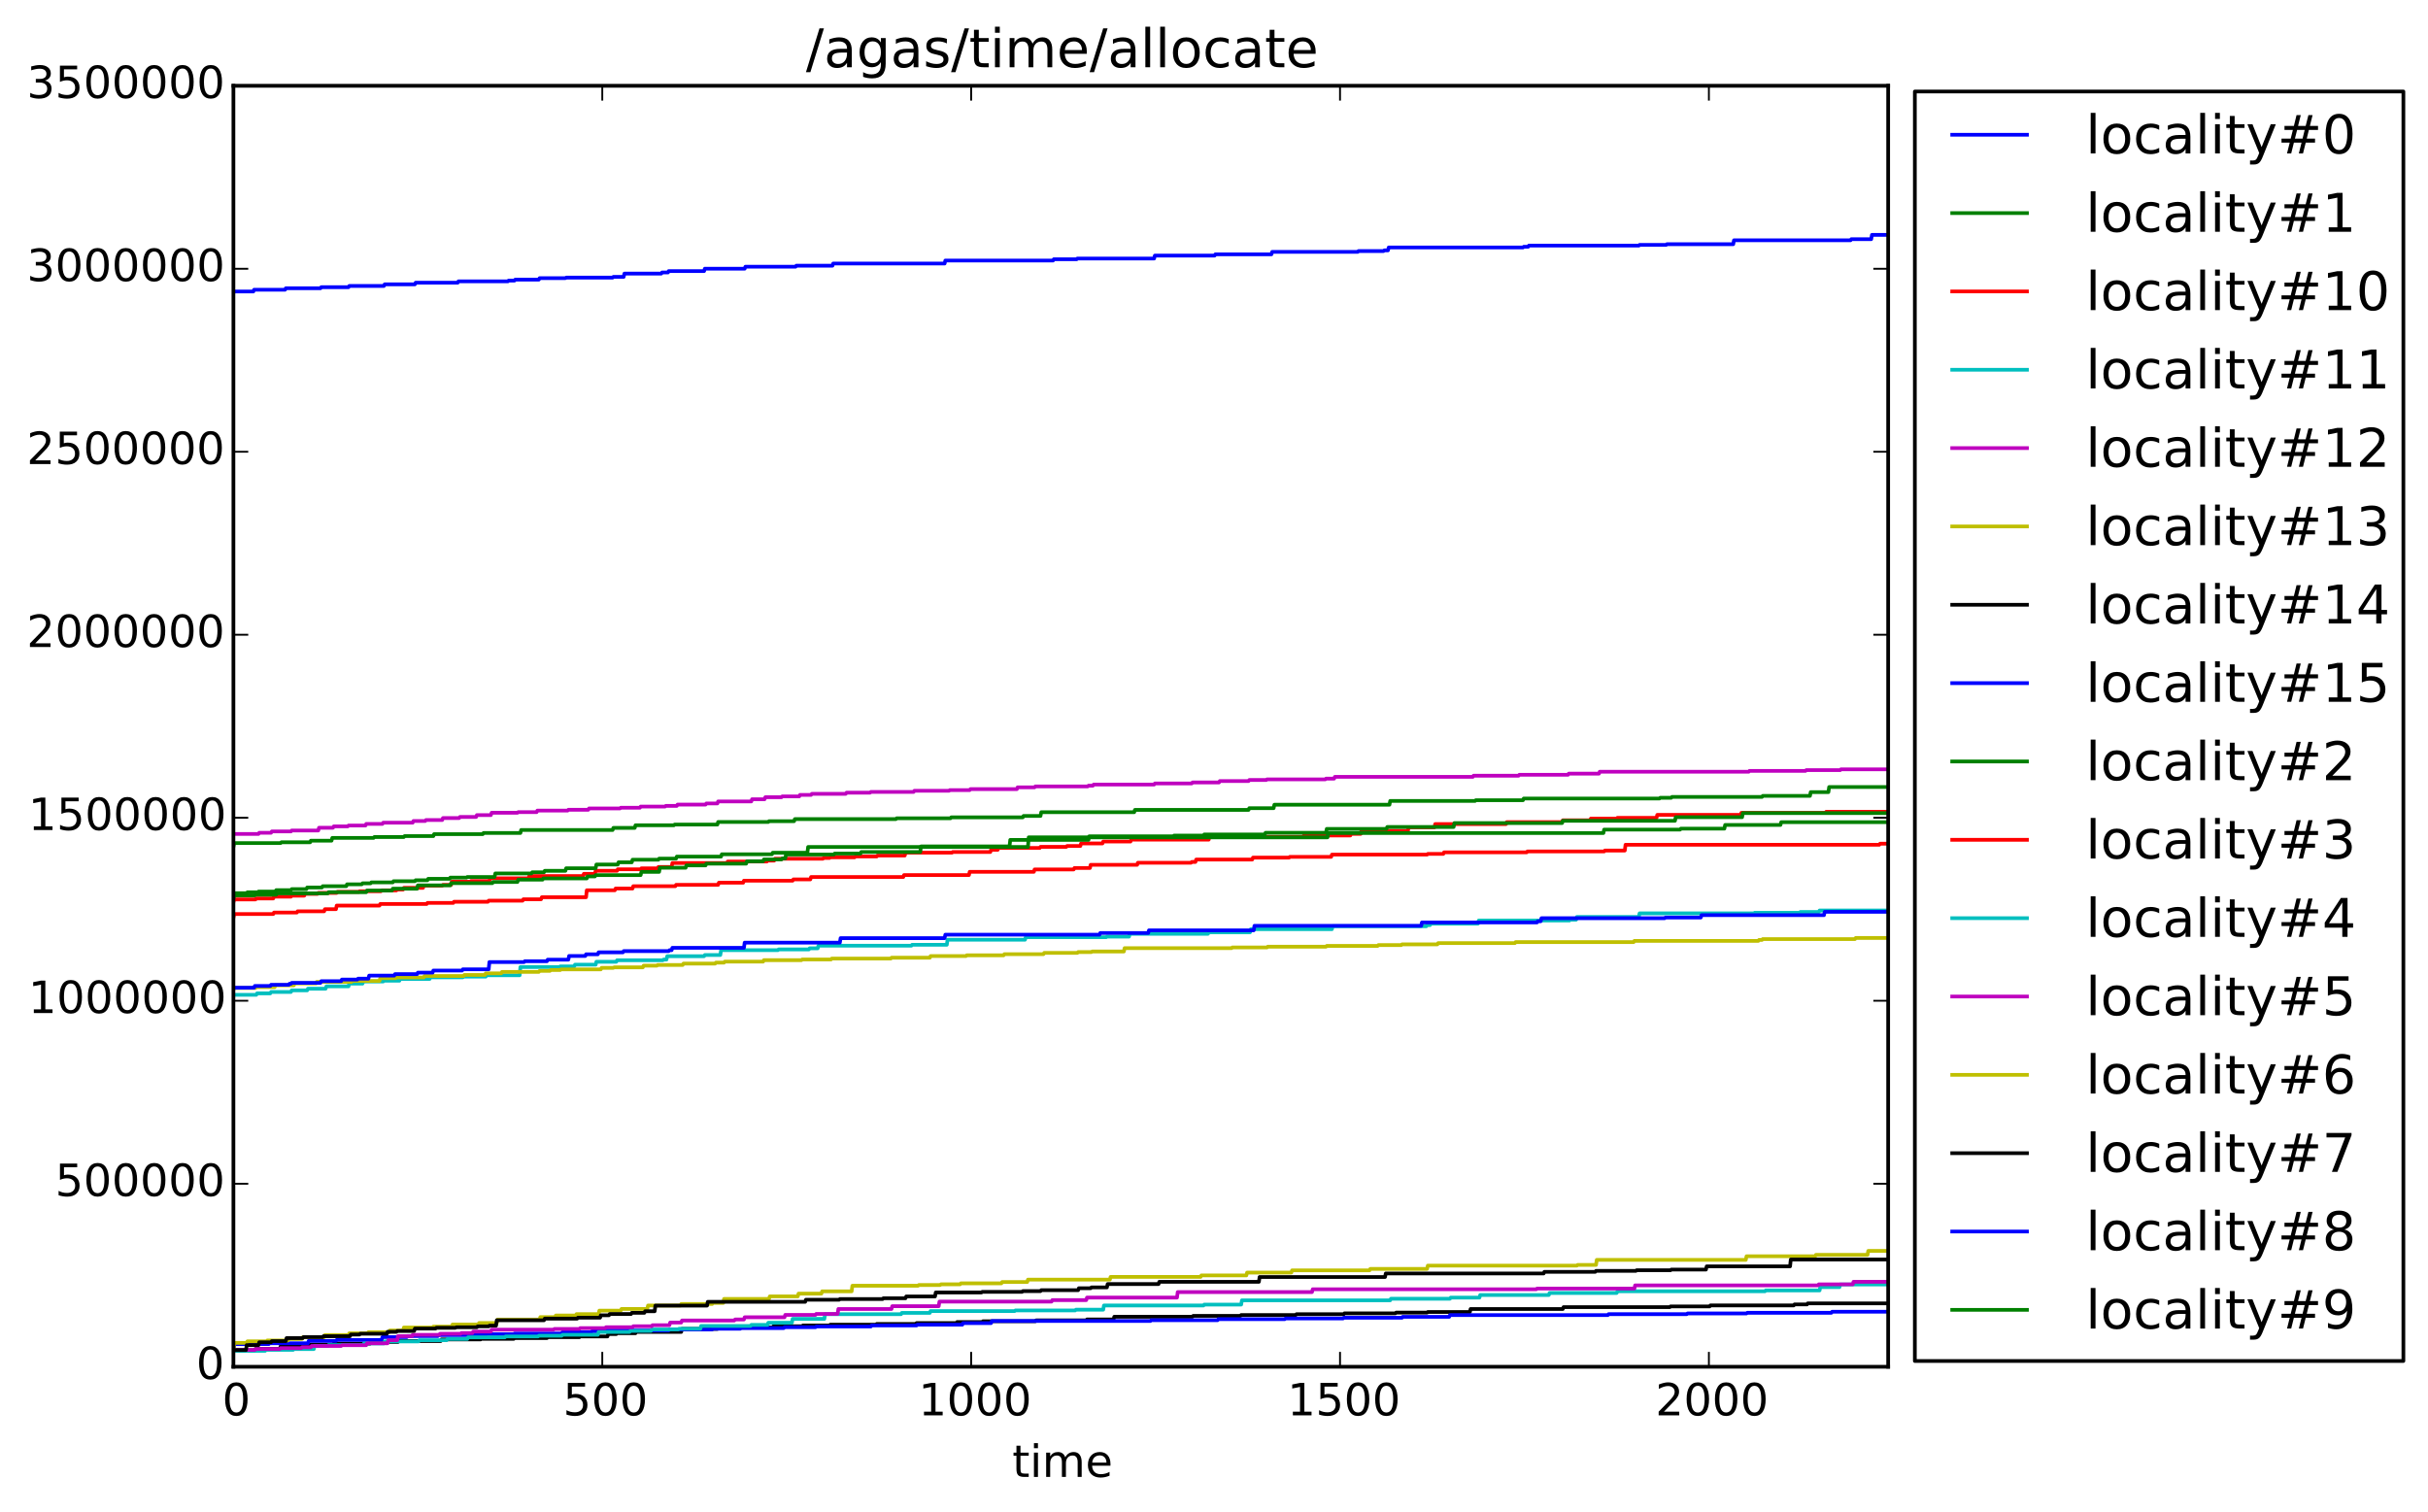 <?xml version="1.0" encoding="utf-8" standalone="no"?>
<!DOCTYPE svg PUBLIC "-//W3C//DTD SVG 1.1//EN"
  "http://www.w3.org/Graphics/SVG/1.1/DTD/svg11.dtd">
<!-- Created with matplotlib (http://matplotlib.org/) -->
<svg height="408pt" version="1.1" viewBox="0 0 655 408" width="655pt" xmlns="http://www.w3.org/2000/svg" xmlns:xlink="http://www.w3.org/1999/xlink">
 <defs>
  <style type="text/css">
*{stroke-linecap:butt;stroke-linejoin:round;}
  </style>
 </defs>
 <g id="figure_1">
  <g id="patch_1">
   <path d="
M0 408.169
L655.558 408.169
L655.558 0
L0 0
z
" style="fill:#ffffff;"/>
  </g>
  <g id="axes_1">
   <g id="patch_2">
    <path d="
M62.969 368.742
L509.369 368.742
L509.369 23.142
L62.969 23.142
z
" style="fill:#ffffff;"/>
   </g>
   <g id="line2d_1">
    <path clip-path="url(#p0e537c530d)" d="
M62.969 78.98
L63.168 78.648
L68.342 78.648
L68.541 78.17
L76.9 78.17
L77.099 77.775
L86.453 77.775
L86.652 77.483
L94.016 77.483
L94.215 77.151
L103.569 77.151
L103.768 76.713
L111.927 76.713
L112.126 76.272
L123.471 76.272
L123.67 75.902
L137.004 75.902
L137.203 75.702
L138.795 75.702
L138.994 75.44
L145.363 75.44
L145.562 75.045
L152.527 75.045
L152.726 74.898
L165.265 74.898
L165.464 74.7
L168.25 74.7
L168.449 73.813
L178.4 73.813
L178.599 73.513
L180.191 73.513
L180.39 73.14
L189.943 73.14
L190.142 72.49
L200.889 72.49
L201.088 71.958
L214.621 71.958
L214.82 71.682
L224.572 71.682
L224.771 71.103
L254.823 71.103
L255.022 70.294
L284.079 70.294
L284.278 69.945
L290.448 69.945
L290.647 69.748
L311.345 69.748
L311.544 68.959
L327.664 68.959
L327.863 68.62
L342.989 68.62
L343.188 67.958
L366.274 67.958
L366.473 67.735
L373.24 67.735
L373.439 67.546
L374.434 67.546
L374.633 66.768
L410.854 66.768
L411.053 66.579
L412.247 66.579
L412.446 66.265
L442.1 66.265
L442.299 66.07
L449.464 66.07
L449.663 65.886
L467.575 65.886
L467.774 64.829
L499.219 64.829
L499.418 64.533
L504.791 64.533
L504.99 63.371
L509.369 63.371
L509.369 63.371" style="fill:none;stroke:#0000ff;stroke-linecap:square;"/>
   </g>
   <g id="line2d_2">
    <path clip-path="url(#p0e537c530d)" d="
M62.969 228.433
L63.168 227.46
L75.706 227.46
L75.905 227.241
L83.667 227.241
L83.866 226.81
L89.438 226.81
L89.637 226.066
L100.782 226.066
L100.981 225.828
L108.942 225.828
L109.141 225.578
L116.903 225.578
L117.102 225.048
L130.237 225.048
L130.436 224.738
L140.387 224.738
L140.586 223.937
L165.265 223.937
L165.464 223.364
L171.235 223.364
L171.434 222.662
L181.783 222.662
L181.982 222.47
L193.525 222.47
L193.724 221.767
L207.258 221.767
L207.457 221.552
L214.223 221.552
L214.422 220.991
L241.688 220.991
L241.887 220.769
L256.415 220.769
L256.614 220.515
L275.919 220.515
L276.118 220.139
L280.696 220.139
L280.895 219.132
L305.971 219.132
L306.17 218.509
L336.819 218.509
L337.018 218.04
L343.586 218.04
L343.785 217.113
L374.832 217.113
L375.031 216.093
L397.918 216.093
L398.117 215.896
L410.854 215.896
L411.053 215.439
L447.673 215.439
L447.872 215.239
L450.857 215.239
L451.056 215.007
L475.336 215.007
L475.535 214.73
L488.273 214.73
L488.472 213.711
L493.248 213.711
L493.447 212.339
L509.369 212.339
L509.369 212.339" style="fill:none;stroke:#008000;stroke-linecap:square;"/>
   </g>
   <g id="line2d_3">
    <path clip-path="url(#p0e537c530d)" d="
M62.969 243.358
L63.168 242.663
L68.939 242.663
L69.138 242.404
L73.716 242.404
L73.915 241.924
L78.492 241.924
L78.691 241.649
L82.075 241.649
L82.274 241.165
L85.657 241.165
L85.856 240.9
L90.831 240.9
L91.031 240.613
L96.802 240.613
L97.001 240.451
L102.773 240.451
L102.972 240.218
L106.952 240.218
L107.151 240.001
L108.743 240.001
L108.942 239.539
L114.117 239.539
L114.316 238.951
L119.291 238.951
L119.49 238.745
L121.679 238.745
L121.878 237.867
L126.854 237.867
L127.053 237.694
L132.028 237.694
L132.227 236.957
L142.576 236.957
L142.775 236.345
L157.304 236.345
L157.503 235.76
L160.488 235.76
L160.687 234.941
L166.459 234.941
L166.658 234.533
L172.827 234.533
L173.026 234.275
L177.405 234.275
L177.604 233.914
L181.186 233.914
L181.385 232.84
L196.113 232.84
L196.312 232.44
L206.86 232.44
L207.059 232.19
L208.85 232.19
L209.049 231.686
L221.985 231.686
L222.184 231.478
L223.776 231.478
L223.975 231.306
L230.543 231.306
L230.742 231.079
L236.513 231.079
L236.712 230.826
L244.076 230.826
L244.275 230.05
L256.813 230.05
L257.012 229.867
L267.162 229.867
L267.361 229.279
L269.153 229.279
L269.352 228.775
L280.497 228.775
L280.696 228.48
L287.661 228.48
L287.86 228.25
L291.443 228.25
L291.642 227.554
L297.413 227.554
L297.612 227.045
L304.976 227.045
L305.175 226.536
L326.072 226.536
L326.271 225.773
L351.547 225.773
L351.746 225.405
L364.284 225.405
L364.483 224.982
L367.07 224.982
L367.269 224.154
L379.807 224.154
L380.006 223.211
L386.972 223.211
L387.171 222.334
L406.277 222.334
L406.476 221.807
L421.402 221.807
L421.601 221.316
L428.965 221.316
L429.164 220.852
L436.13 220.852
L436.329 220.646
L446.877 220.646
L447.076 219.853
L469.565 219.853
L469.764 219.306
L492.452 219.306
L492.651 219.01
L509.369 219.01
L509.369 219.01" style="fill:none;stroke:#ff0000;stroke-linecap:square;"/>
   </g>
   <g id="line2d_4">
    <path clip-path="url(#p0e537c530d)" d="
M62.969 268.725
L63.168 268.404
L69.138 268.404
L69.337 268.01
L72.92 268.01
L73.119 267.635
L78.492 267.635
L78.691 267.194
L82.871 267.194
L83.07 266.749
L87.846 266.749
L88.045 266.111
L94.016 266.111
L94.215 265.386
L97.797 265.386
L97.996 264.809
L103.37 264.809
L103.569 264.598
L107.748 264.598
L107.947 264.113
L115.908 264.113
L116.107 263.674
L124.864 263.674
L125.063 263.493
L131.033 263.493
L131.232 263.129
L140.188 263.129
L140.387 260.914
L150.935 260.914
L151.134 260.743
L154.916 260.743
L155.115 260.266
L160.687 260.266
L160.886 259.482
L166.26 259.482
L166.459 259.077
L178.798 259.077
L178.997 258.891
L179.793 258.891
L179.992 257.981
L189.943 257.981
L190.142 257.661
L194.321 257.661
L194.52 256.351
L209.845 256.351
L210.044 256.151
L218.204 256.151
L218.403 255.853
L220.592 255.853
L220.791 255.142
L245.867 255.142
L246.066 254.896
L255.42 254.896
L255.619 253.536
L276.516 253.536
L276.715 252.857
L298.408 252.857
L298.607 252.698
L304.578 252.698
L304.777 251.938
L325.873 251.938
L326.072 251.535
L337.217 251.535
L337.416 250.693
L359.308 250.693
L359.507 249.896
L384.783 249.896
L384.982 249.59
L385.778 249.59
L385.977 249.196
L398.714 249.196
L398.913 248.354
L423.392 248.354
L423.591 248.136
L425.184 248.136
L425.383 247.396
L442.1 247.396
L442.299 246.421
L473.147 246.421
L473.346 246.251
L485.486 246.251
L485.685 246.048
L490.661 246.048
L490.86 245.65
L509.369 245.65
L509.369 245.65" style="fill:none;stroke:#00bfbf;stroke-linecap:square;"/>
   </g>
   <g id="line2d_5">
    <path clip-path="url(#p0e537c530d)" d="
M62.969 225.26
L63.168 224.999
L69.735 224.999
L69.934 224.682
L73.119 224.682
L73.318 224.32
L78.492 224.32
L78.691 224.07
L85.856 224.07
L86.055 223.326
L89.836 223.326
L90.035 222.954
L93.817 222.954
L94.016 222.729
L98.593 222.729
L98.792 222.289
L103.171 222.289
L103.37 221.961
L111.33 221.961
L111.529 221.506
L114.714 221.506
L114.913 221.241
L119.291 221.241
L119.49 220.71
L123.869 220.71
L124.068 220.413
L128.446 220.413
L128.645 219.908
L132.426 219.908
L132.625 219.279
L139.591 219.279
L139.79 219.114
L144.766 219.114
L144.965 218.695
L153.124 218.695
L153.323 218.474
L158.697 218.474
L158.896 218.111
L167.255 218.111
L167.454 217.925
L172.628 217.925
L172.827 217.611
L179.395 217.611
L179.594 217.427
L182.579 217.427
L182.778 217.073
L190.341 217.073
L190.54 216.773
L193.525 216.773
L193.724 216.227
L202.68 216.227
L202.879 215.631
L206.263 215.631
L206.462 215.083
L210.84 215.083
L211.039 214.862
L215.616 214.862
L215.815 214.469
L218.801 214.469
L219 214.178
L228.155 214.178
L228.354 213.864
L234.722 213.864
L234.921 213.664
L246.464 213.664
L246.663 213.349
L256.017 213.349
L256.216 213.171
L261.59 213.171
L261.789 212.9
L274.327 212.9
L274.526 212.417
L279.104 212.417
L279.303 212.171
L293.433 212.171
L293.632 211.973
L294.826 211.973
L295.025 211.675
L311.345 211.675
L311.544 211.371
L321.495 211.371
L321.694 211.104
L328.858 211.104
L329.057 210.729
L336.819 210.729
L337.018 210.44
L341.596 210.44
L341.795 210.27
L357.517 210.27
L357.716 210.071
L359.905 210.071
L360.104 209.594
L397.321 209.594
L397.52 209.284
L409.66 209.284
L409.859 209.036
L422.994 209.036
L423.193 208.726
L431.353 208.726
L431.552 208.21
L471.754 208.21
L471.953 207.979
L487.079 207.979
L487.278 207.778
L496.433 207.778
L496.632 207.563
L509.369 207.563
L509.369 207.563" style="fill:none;stroke:#bf00bf;stroke-linecap:square;"/>
   </g>
   <g id="line2d_6">
    <path clip-path="url(#p0e537c530d)" d="
M62.969 266.821
L63.168 266.555
L68.939 266.555
L69.138 266.318
L74.114 266.318
L74.313 265.823
L79.288 265.823
L79.487 265.328
L85.259 265.328
L85.458 264.907
L94.812 264.907
L95.011 264.661
L102.375 264.661
L102.574 263.906
L106.753 263.906
L106.952 263.721
L114.316 263.721
L114.515 263.318
L125.063 263.318
L125.262 263.039
L130.834 263.039
L131.033 262.605
L135.213 262.605
L135.412 262.214
L145.363 262.214
L145.562 261.941
L148.348 261.941
L148.547 261.718
L151.134 261.718
L151.333 261.532
L162.08 261.532
L162.279 261.128
L165.464 261.128
L165.663 260.985
L173.424 260.985
L173.623 260.534
L177.206 260.534
L177.405 260.347
L184.171 260.347
L184.37 259.974
L192.928 259.974
L193.127 259.711
L195.316 259.711
L195.516 259.446
L205.865 259.446
L206.064 259.048
L216.214 259.048
L216.413 258.863
L224.174 258.863
L224.373 258.626
L240.295 258.626
L240.494 258.386
L250.843 258.386
L251.042 257.943
L260.595 257.943
L260.794 257.739
L270.745 257.739
L270.944 257.432
L281.492 257.432
L281.691 257.084
L290.647 257.084
L290.846 256.864
L294.428 256.864
L294.627 256.709
L303.185 256.709
L303.384 255.804
L332.242 255.804
L332.441 255.617
L341.795 255.617
L341.994 255.414
L357.716 255.414
L357.915 255.203
L371.647 255.203
L371.847 254.98
L378.016 254.98
L378.215 254.784
L387.768 254.784
L387.967 254.448
L408.665 254.448
L408.864 254.177
L440.707 254.177
L440.906 253.846
L474.341 253.846
L474.54 253.584
L475.336 253.584
L475.535 253.358
L500.413 253.358
L500.612 253.056
L509.369 253.056
L509.369 253.056" style="fill:none;stroke:#bfbf00;stroke-linecap:square;"/>
   </g>
   <g id="line2d_7">
    <path clip-path="url(#p0e537c530d)" d="
M62.969 364.537
L63.168 364.311
L68.74 364.311
L68.939 363.939
L75.507 363.939
L75.706 363.214
L82.274 363.214
L82.473 362.769
L89.836 362.769
L90.035 362.518
L99.787 362.518
L99.986 362.056
L107.35 362.056
L107.549 361.804
L118.893 361.804
L119.092 361.38
L129.64 361.38
L129.839 361.215
L138.596 361.215
L138.795 361.004
L147.552 361.004
L147.751 360.768
L156.309 360.768
L156.508 360.567
L163.871 360.567
L164.07 359.919
L166.26 359.919
L166.459 359.698
L171.434 359.698
L171.633 359.354
L183.773 359.354
L183.972 358.537
L193.525 358.537
L193.724 358.305
L198.899 358.305
L199.098 358.122
L208.452 358.122
L208.651 357.814
L216.413 357.814
L216.612 357.6
L223.776 357.6
L223.975 357.403
L236.314 357.403
L236.513 357.201
L247.061 357.201
L247.261 356.96
L258.008 356.96
L258.207 356.673
L264.973 356.673
L265.172 356.464
L279.303 356.464
L279.502 356.235
L293.035 356.235
L293.234 355.981
L300.399 355.981
L300.598 355.254
L321.694 355.254
L321.893 355.019
L334.63 355.019
L334.829 354.788
L349.556 354.788
L349.755 354.567
L362.493 354.567
L362.692 354.333
L376.424 354.333
L376.623 354.139
L384.982 354.139
L385.181 353.966
L396.525 353.966
L396.724 353.162
L421.601 353.162
L421.8 352.66
L450.459 352.66
L450.658 352.467
L461.206 352.467
L461.405 352.2
L483.894 352.2
L484.093 351.929
L487.477 351.929
L487.676 351.651
L509.369 351.651
L509.369 351.651" style="fill:none;stroke:#000000;stroke-linecap:square;"/>
   </g>
   <g id="line2d_8">
    <path clip-path="url(#p0e537c530d)" d="
M62.969 364.574
L63.168 362.638
L72.522 362.638
L72.721 362.408
L83.07 362.408
L83.269 361.779
L90.632 361.779
L90.831 361.512
L102.972 361.512
L103.171 360.749
L109.738 360.749
L109.937 360.467
L118.097 360.467
L118.296 360.21
L131.033 360.21
L131.232 359.968
L138.596 359.968
L138.795 359.795
L151.532 359.795
L151.731 359.417
L159.493 359.417
L159.692 359.175
L161.085 359.175
L161.284 358.974
L180.39 358.974
L180.589 358.688
L192.132 358.688
L192.331 358.495
L199.695 358.495
L199.894 358.31
L211.437 358.31
L211.636 358.076
L219.995 358.076
L220.194 357.889
L234.921 357.889
L235.12 357.601
L247.261 357.601
L247.46 357.4
L259.6 357.4
L259.799 356.973
L267.361 356.973
L267.56 356.399
L310.35 356.399
L310.549 356.189
L328.46 356.189
L328.659 355.914
L346.571 355.914
L346.77 355.718
L362.294 355.718
L362.493 355.518
L378.215 355.518
L378.414 355.276
L390.952 355.276
L391.151 354.807
L433.741 354.807
L433.94 354.558
L455.037 354.558
L455.236 354.364
L471.157 354.364
L471.356 354.188
L494.044 354.188
L494.243 353.906
L509.369 353.906
L509.369 353.906" style="fill:none;stroke:#0000ff;stroke-linecap:square;"/>
   </g>
   <g id="line2d_9">
    <path clip-path="url(#p0e537c530d)" d="
M62.969 242.493
L63.168 241.581
L68.74 241.581
L68.939 241.392
L74.512 241.392
L74.711 241.028
L88.443 241.028
L88.642 240.71
L98.792 240.71
L98.991 240.257
L105.758 240.257
L105.957 239.767
L112.525 239.767
L112.724 238.863
L121.48 238.863
L121.679 238.275
L132.824 238.275
L133.023 237.956
L139.591 237.956
L139.79 237.333
L146.358 237.333
L146.557 236.992
L158.299 236.992
L158.498 236.458
L160.488 236.458
L160.687 236.105
L172.827 236.105
L173.026 235.23
L177.803 235.23
L178.002 234.12
L184.968 234.12
L185.167 233.49
L190.341 233.49
L190.54 233.016
L201.287 233.016
L201.486 232.378
L205.865 232.378
L206.064 231.875
L210.84 231.875
L211.039 231.598
L211.835 231.598
L212.034 230.548
L224.97 230.548
L225.169 230.285
L232.135 230.285
L232.334 229.866
L248.256 229.866
L248.455 228.36
L272.337 228.36
L272.536 226.6
L293.632 226.6
L293.831 225.635
L316.519 225.635
L316.718 225.44
L324.679 225.44
L324.878 225.133
L341.198 225.133
L341.397 224.688
L357.716 224.688
L357.915 223.635
L374.036 223.635
L374.235 223.12
L392.146 223.12
L392.345 222.057
L421.402 222.057
L421.601 221.447
L451.852 221.447
L452.051 220.478
L469.963 220.478
L470.162 219.368
L509.369 219.368
L509.369 219.368" style="fill:none;stroke:#008000;stroke-linecap:square;"/>
   </g>
   <g id="line2d_10">
    <path clip-path="url(#p0e537c530d)" d="
M62.969 247.545
L63.168 246.6
L73.716 246.6
L73.915 246.198
L80.084 246.198
L80.283 245.865
L87.448 245.865
L87.647 245.299
L90.632 245.299
L90.831 244.323
L102.375 244.323
L102.574 243.894
L115.112 243.894
L115.311 243.605
L122.276 243.605
L122.475 243.293
L131.63 243.293
L131.829 242.998
L140.984 242.998
L141.183 242.618
L145.96 242.618
L146.159 242.071
L158.1 242.071
L158.299 240.195
L165.862 240.195
L166.061 239.726
L170.638 239.726
L170.837 239.092
L182.181 239.092
L182.38 238.727
L193.724 238.727
L193.923 238.154
L200.491 238.154
L200.69 237.61
L213.825 237.61
L214.024 237.26
L218.602 237.26
L218.801 236.616
L243.678 236.616
L243.877 236.091
L261.391 236.091
L261.59 235.215
L278.905 235.215
L279.104 234.575
L289.652 234.575
L289.851 234.185
L294.03 234.185
L294.229 233.328
L306.767 233.328
L306.966 232.768
L321.296 232.768
L321.495 232.552
L322.49 232.552
L322.689 231.906
L337.814 231.906
L338.013 231.381
L347.765 231.381
L347.964 231.177
L359.109 231.177
L359.308 230.573
L384.982 230.573
L385.181 230.381
L389.36 230.381
L389.559 229.957
L411.849 229.957
L412.048 229.719
L432.746 229.719
L432.945 229.475
L438.319 229.475
L438.518 227.912
L506.981 227.912
L507.18 227.627
L509.369 227.627
L509.369 227.627" style="fill:none;stroke:#ff0000;stroke-linecap:square;"/>
   </g>
   <g id="line2d_11">
    <path clip-path="url(#p0e537c530d)" d="
M62.969 364.654
L63.168 364.451
L71.527 364.451
L71.726 364.185
L79.089 364.185
L79.288 363.972
L84.662 363.972
L84.861 363.12
L88.443 363.12
L88.642 362.891
L97.996 362.891
L98.195 362.454
L103.569 362.454
L103.768 361.909
L112.923 361.909
L113.122 361.592
L120.485 361.592
L120.684 361.259
L126.058 361.259
L126.257 360.809
L136.208 360.809
L136.407 360.568
L145.164 360.568
L145.363 360.375
L151.532 360.375
L151.731 360.123
L161.284 360.123
L161.483 359.362
L169.842 359.362
L170.041 359.071
L175.614 359.071
L175.813 358.691
L182.977 358.691
L183.176 358.497
L188.948 358.497
L189.147 357.737
L202.481 357.737
L202.68 357.454
L207.059 357.454
L207.258 356.879
L213.626 356.879
L213.825 355.831
L222.383 355.831
L222.582 354.568
L243.081 354.568
L243.28 354.214
L250.843 354.214
L251.042 353.722
L273.73 353.722
L273.929 353.551
L290.05 353.551
L290.249 353.35
L297.612 353.35
L297.811 352.216
L324.679 352.216
L324.878 351.976
L334.829 351.976
L335.028 350.821
L375.031 350.821
L375.23 350.398
L391.151 350.398
L391.35 350.092
L399.112 350.092
L399.311 349.391
L417.82 349.391
L418.019 348.845
L436.13 348.845
L436.329 348.384
L476.133 348.384
L476.332 348.157
L490.86 348.157
L491.059 347.267
L496.233 347.267
L496.433 346.551
L509.369 346.551
L509.369 346.551" style="fill:none;stroke:#00bfbf;stroke-linecap:square;"/>
   </g>
   <g id="line2d_12">
    <path clip-path="url(#p0e537c530d)" d="
M62.969 364.403
L63.168 364.203
L68.74 364.203
L68.939 363.954
L75.507 363.954
L75.706 363.711
L81.278 363.711
L81.478 363.483
L83.866 363.483
L84.065 363.143
L92.025 363.143
L92.225 362.927
L98.792 362.927
L98.991 362.415
L104.564 362.415
L104.763 361.58
L107.151 361.58
L107.35 360.49
L111.131 360.49
L111.33 360.131
L118.495 360.131
L118.694 359.851
L124.267 359.851
L124.466 359.65
L127.451 359.65
L127.65 359.254
L132.426 359.254
L132.625 358.737
L149.343 358.737
L149.542 358.553
L156.309 358.553
L156.508 358.323
L163.274 358.323
L163.473 358.079
L170.638 358.079
L170.837 357.817
L175.813 357.817
L176.012 357.537
L180.589 357.537
L180.788 356.821
L183.773 356.821
L183.972 356.269
L198.103 356.269
L198.302 355.99
L200.69 355.99
L200.889 355.397
L211.636 355.397
L211.835 354.751
L219.995 354.751
L220.194 354.491
L225.965 354.491
L226.164 353.162
L240.494 353.162
L240.693 352.406
L253.231 352.406
L253.43 351.168
L283.681 351.168
L283.88 350.766
L293.035 350.766
L293.234 350.085
L317.514 350.085
L317.713 348.598
L353.935 348.598
L354.134 347.836
L414.437 347.836
L414.636 347.652
L440.906 347.652
L441.105 346.788
L490.462 346.788
L490.661 346.507
L499.816 346.507
L500.015 345.825
L509.369 345.825
L509.369 345.825" style="fill:none;stroke:#bf00bf;stroke-linecap:square;"/>
   </g>
   <g id="line2d_13">
    <path clip-path="url(#p0e537c530d)" d="
M62.969 364.513
L63.168 362.306
L66.551 362.306
L66.75 361.89
L71.925 361.89
L72.124 361.652
L77.696 361.652
L77.895 361.248
L81.478 361.248
L81.677 360.773
L87.448 360.773
L87.647 360.2
L94.016 360.2
L94.215 359.726
L99.19 359.726
L99.389 359.422
L104.962 359.422
L105.161 358.972
L108.743 358.972
L108.942 358.164
L116.704 358.164
L116.903 357.921
L121.878 357.921
L122.077 357.351
L129.043 357.351
L129.242 356.938
L134.019 356.938
L134.218 356.012
L145.562 356.012
L145.761 355.35
L149.741 355.35
L149.94 354.92
L155.314 354.92
L155.513 354.549
L161.483 354.549
L161.682 353.605
L167.454 353.605
L167.653 353.154
L174.619 353.154
L174.818 352.226
L183.574 352.226
L183.773 351.81
L192.132 351.81
L192.331 351.526
L195.117 351.526
L195.316 350.454
L207.457 350.454
L207.656 349.766
L215.218 349.766
L215.417 349.017
L221.587 349.017
L221.786 348.393
L229.747 348.393
L229.946 346.888
L247.659 346.888
L247.858 346.694
L253.629 346.694
L253.828 346.505
L259.003 346.505
L259.202 346.241
L270.148 346.241
L270.347 345.879
L277.113 345.879
L277.312 345.236
L299.404 345.236
L299.603 344.509
L323.883 344.509
L324.082 344.107
L336.222 344.107
L336.421 343.343
L348.362 343.343
L348.561 342.739
L369.458 342.739
L369.657 342.347
L384.982 342.347
L385.181 341.461
L425.383 341.461
L425.582 341.273
L430.557 341.273
L430.756 339.913
L470.958 339.913
L471.157 338.937
L489.666 338.937
L489.865 338.557
L503.796 338.557
L503.995 337.489
L509.369 337.489
L509.369 337.489" style="fill:none;stroke:#bfbf00;stroke-linecap:square;"/>
   </g>
   <g id="line2d_14">
    <path clip-path="url(#p0e537c530d)" d="
M62.969 364.467
L63.168 364.243
L66.352 364.243
L66.551 362.91
L69.735 362.91
L69.934 362.146
L73.119 362.146
L73.318 361.833
L77.099 361.833
L77.298 361.017
L81.677 361.017
L81.876 360.743
L87.05 360.743
L87.249 360.51
L94.414 360.51
L94.613 360.058
L97.001 360.058
L97.2 359.844
L104.365 359.844
L104.564 359.325
L106.952 359.325
L107.151 359.106
L111.728 359.106
L111.927 358.442
L117.5 358.442
L117.699 358.241
L122.874 358.241
L123.073 358.096
L128.645 358.096
L128.844 357.854
L131.829 357.854
L132.028 357.658
L133.82 357.658
L134.019 356.201
L146.756 356.201
L146.955 355.759
L155.712 355.759
L155.911 355.502
L161.881 355.502
L162.08 354.859
L164.27 354.859
L164.469 354.52
L170.24 354.52
L170.439 354.199
L173.822 354.199
L174.021 353.771
L176.609 353.771
L176.808 352.25
L190.739 352.25
L190.938 351.232
L217.209 351.232
L217.408 350.673
L226.363 350.673
L226.563 350.475
L238.106 350.475
L238.305 350.266
L244.275 350.266
L244.474 349.777
L252.236 349.777
L252.435 348.706
L264.774 348.706
L264.973 348.542
L275.72 348.542
L275.919 348.339
L280.696 348.339
L280.895 348.083
L290.846 348.083
L291.045 347.558
L294.229 347.558
L294.428 347.337
L298.607 347.337
L298.806 346.436
L312.539 346.436
L312.738 345.832
L339.605 345.832
L339.804 344.533
L373.638 344.533
L373.837 343.578
L416.427 343.578
L416.626 343.136
L430.358 343.136
L430.557 342.883
L441.304 342.883
L441.503 342.71
L450.658 342.71
L450.857 342.531
L460.211 342.531
L460.41 341.662
L482.899 341.662
L483.098 339.812
L509.369 339.812
L509.369 339.812" style="fill:none;stroke:#000000;stroke-linecap:square;"/>
   </g>
   <g id="line2d_15">
    <path clip-path="url(#p0e537c530d)" d="
M62.969 266.946
L63.168 266.479
L68.541 266.479
L68.74 266.011
L72.92 266.011
L73.119 265.694
L77.895 265.694
L78.094 265.411
L78.492 265.411
L78.691 265.175
L86.453 265.175
L86.652 264.719
L92.025 264.719
L92.225 264.281
L96.404 264.281
L96.603 264.033
L99.389 264.033
L99.588 263.219
L106.355 263.219
L106.554 262.823
L112.525 262.823
L112.724 262.413
L116.704 262.413
L116.903 261.852
L124.665 261.852
L124.864 261.514
L131.829 261.514
L132.028 259.562
L141.382 259.562
L141.581 259.335
L147.552 259.335
L147.751 258.912
L153.323 258.912
L153.522 257.917
L157.901 257.917
L158.1 257.464
L161.284 257.464
L161.483 256.937
L168.051 256.937
L168.25 256.602
L180.39 256.602
L180.589 256.36
L181.186 256.36
L181.385 255.717
L200.69 255.717
L200.889 254.318
L226.563 254.318
L226.762 253.108
L254.823 253.108
L255.022 252.174
L296.617 252.174
L296.816 251.717
L309.753 251.717
L309.952 251.001
L338.212 251.001
L338.411 249.778
L383.39 249.778
L383.589 248.868
L414.636 248.868
L414.835 248.555
L415.631 248.555
L415.83 247.732
L449.066 247.732
L449.265 247.549
L458.818 247.549
L459.017 246.903
L492.054 246.903
L492.253 246.011
L509.369 246.011
L509.369 246.011" style="fill:none;stroke:#0000ff;stroke-linecap:square;"/>
   </g>
   <g id="line2d_16">
    <path clip-path="url(#p0e537c530d)" d="
M62.969 241.612
L63.168 240.976
L66.551 240.976
L66.75 240.735
L69.536 240.735
L69.735 240.545
L74.313 240.545
L74.512 240.154
L78.492 240.154
L78.691 239.882
L82.672 239.882
L82.871 239.436
L86.851 239.436
L87.05 239.089
L93.419 239.089
L93.618 238.582
L97.598 238.582
L97.797 238.314
L99.986 238.314
L100.185 238.059
L105.957 238.059
L106.156 237.748
L111.927 237.748
L112.126 237.481
L115.311 237.481
L115.51 237.096
L121.281 237.096
L121.48 236.774
L125.859 236.774
L126.058 236.609
L133.422 236.609
L133.621 235.656
L143.372 235.656
L143.572 235.337
L146.756 235.337
L146.955 234.943
L152.527 234.943
L152.726 234.258
L160.687 234.258
L160.886 233.249
L166.658 233.249
L166.857 232.648
L170.439 232.648
L170.638 231.953
L177.604 231.953
L177.803 231.654
L182.38 231.654
L182.579 231.107
L194.52 231.107
L194.719 230.478
L208.253 230.478
L208.452 230.066
L217.806 230.066
L218.005 228.512
L277.312 228.512
L277.511 225.913
L358.114 225.913
L358.313 224.748
L432.547 224.748
L432.746 223.822
L453.245 223.822
L453.444 223.563
L465.186 223.563
L465.386 222.567
L480.312 222.567
L480.511 221.823
L509.369 221.823
L509.369 221.823" style="fill:none;stroke:#008000;stroke-linecap:square;"/>
   </g>
   <g id="patch_3">
    <path d="
M62.969 23.142
L509.369 23.142" style="fill:none;stroke:#000000;stroke-linecap:square;stroke-linejoin:miter;"/>
   </g>
   <g id="patch_4">
    <path d="
M509.369 368.742
L509.369 23.142" style="fill:none;stroke:#000000;stroke-linecap:square;stroke-linejoin:miter;"/>
   </g>
   <g id="patch_5">
    <path d="
M62.969 368.742
L509.369 368.742" style="fill:none;stroke:#000000;stroke-linecap:square;stroke-linejoin:miter;"/>
   </g>
   <g id="patch_6">
    <path d="
M62.969 368.742
L62.969 23.142" style="fill:none;stroke:#000000;stroke-linecap:square;stroke-linejoin:miter;"/>
   </g>
   <g id="matplotlib.axis_1">
    <g id="xtick_1">
     <g id="line2d_17">
      <defs>
       <path d="
M0 0
L0 -4" id="m93b0483c22" style="stroke:#000000;stroke-width:0.5;"/>
      </defs>
      <g>
       <use style="stroke:#000000;stroke-width:0.5;" x="62.969" xlink:href="#m93b0483c22" y="368.742"/>
      </g>
     </g>
     <g id="line2d_18">
      <defs>
       <path d="
M0 0
L0 4" id="m741efc42ff" style="stroke:#000000;stroke-width:0.5;"/>
      </defs>
      <g>
       <use style="stroke:#000000;stroke-width:0.5;" x="62.969" xlink:href="#m741efc42ff" y="23.142"/>
      </g>
     </g>
     <g id="text_1">
      <!-- 0 -->
      <defs>
       <path d="
M31.781 66.406
Q24.172 66.406 20.328 58.906
Q16.5 51.422 16.5 36.375
Q16.5 21.391 20.328 13.891
Q24.172 6.391 31.781 6.391
Q39.453 6.391 43.281 13.891
Q47.125 21.391 47.125 36.375
Q47.125 51.422 43.281 58.906
Q39.453 66.406 31.781 66.406
M31.781 74.219
Q44.047 74.219 50.516 64.516
Q56.984 54.828 56.984 36.375
Q56.984 17.969 50.516 8.266
Q44.047 -1.422 31.781 -1.422
Q19.531 -1.422 13.062 8.266
Q6.594 17.969 6.594 36.375
Q6.594 54.828 13.062 64.516
Q19.531 74.219 31.781 74.219" id="DejaVuSans-30"/>
      </defs>
      <g transform="translate(59.945 381.86)scale(0.12 -0.12)">
       <use xlink:href="#DejaVuSans-30"/>
      </g>
     </g>
    </g>
    <g id="xtick_2">
     <g id="line2d_19">
      <g>
       <use style="stroke:#000000;stroke-width:0.5;" x="162.478" xlink:href="#m93b0483c22" y="368.742"/>
      </g>
     </g>
     <g id="line2d_20">
      <g>
       <use style="stroke:#000000;stroke-width:0.5;" x="162.478" xlink:href="#m741efc42ff" y="23.142"/>
      </g>
     </g>
     <g id="text_2">
      <!-- 500 -->
      <defs>
       <path d="
M10.797 72.906
L49.516 72.906
L49.516 64.594
L19.828 64.594
L19.828 46.734
Q21.969 47.469 24.109 47.828
Q26.266 48.188 28.422 48.188
Q40.625 48.188 47.75 41.5
Q54.891 34.812 54.891 23.391
Q54.891 11.625 47.562 5.094
Q40.234 -1.422 26.906 -1.422
Q22.312 -1.422 17.547 -0.641
Q12.797 0.141 7.719 1.703
L7.719 11.625
Q12.109 9.234 16.797 8.062
Q21.484 6.891 26.703 6.891
Q35.156 6.891 40.078 11.328
Q45.016 15.766 45.016 23.391
Q45.016 31 40.078 35.438
Q35.156 39.891 26.703 39.891
Q22.75 39.891 18.812 39.016
Q14.891 38.141 10.797 36.281
z
" id="DejaVuSans-35"/>
      </defs>
      <g transform="translate(151.887 381.86)scale(0.12 -0.12)">
       <use xlink:href="#DejaVuSans-35"/>
       <use x="63.623" xlink:href="#DejaVuSans-30"/>
       <use x="127.246" xlink:href="#DejaVuSans-30"/>
      </g>
     </g>
    </g>
    <g id="xtick_3">
     <g id="line2d_21">
      <g>
       <use style="stroke:#000000;stroke-width:0.5;" x="261.988" xlink:href="#m93b0483c22" y="368.742"/>
      </g>
     </g>
     <g id="line2d_22">
      <g>
       <use style="stroke:#000000;stroke-width:0.5;" x="261.988" xlink:href="#m741efc42ff" y="23.142"/>
      </g>
     </g>
     <g id="text_3">
      <!-- 1000 -->
      <defs>
       <path d="
M12.406 8.297
L28.516 8.297
L28.516 63.922
L10.984 60.406
L10.984 69.391
L28.422 72.906
L38.281 72.906
L38.281 8.297
L54.391 8.297
L54.391 0
L12.406 0
z
" id="DejaVuSans-31"/>
      </defs>
      <g transform="translate(247.775 381.86)scale(0.12 -0.12)">
       <use xlink:href="#DejaVuSans-31"/>
       <use x="63.623" xlink:href="#DejaVuSans-30"/>
       <use x="127.246" xlink:href="#DejaVuSans-30"/>
       <use x="190.869" xlink:href="#DejaVuSans-30"/>
      </g>
     </g>
    </g>
    <g id="xtick_4">
     <g id="line2d_23">
      <g>
       <use style="stroke:#000000;stroke-width:0.5;" x="361.498" xlink:href="#m93b0483c22" y="368.742"/>
      </g>
     </g>
     <g id="line2d_24">
      <g>
       <use style="stroke:#000000;stroke-width:0.5;" x="361.498" xlink:href="#m741efc42ff" y="23.142"/>
      </g>
     </g>
     <g id="text_4">
      <!-- 1500 -->
      <g transform="translate(347.285 381.86)scale(0.12 -0.12)">
       <use xlink:href="#DejaVuSans-31"/>
       <use x="63.623" xlink:href="#DejaVuSans-35"/>
       <use x="127.246" xlink:href="#DejaVuSans-30"/>
       <use x="190.869" xlink:href="#DejaVuSans-30"/>
      </g>
     </g>
    </g>
    <g id="xtick_5">
     <g id="line2d_25">
      <g>
       <use style="stroke:#000000;stroke-width:0.5;" x="461.007" xlink:href="#m93b0483c22" y="368.742"/>
      </g>
     </g>
     <g id="line2d_26">
      <g>
       <use style="stroke:#000000;stroke-width:0.5;" x="461.007" xlink:href="#m741efc42ff" y="23.142"/>
      </g>
     </g>
     <g id="text_5">
      <!-- 2000 -->
      <defs>
       <path d="
M19.188 8.297
L53.609 8.297
L53.609 0
L7.328 0
L7.328 8.297
Q12.938 14.109 22.625 23.891
Q32.328 33.688 34.812 36.531
Q39.547 41.844 41.422 45.531
Q43.312 49.219 43.312 52.781
Q43.312 58.594 39.234 62.25
Q35.156 65.922 28.609 65.922
Q23.969 65.922 18.812 64.312
Q13.672 62.703 7.812 59.422
L7.812 69.391
Q13.766 71.781 18.938 73
Q24.125 74.219 28.422 74.219
Q39.75 74.219 46.484 68.547
Q53.219 62.891 53.219 53.422
Q53.219 48.922 51.531 44.891
Q49.859 40.875 45.406 35.406
Q44.188 33.984 37.641 27.219
Q31.109 20.453 19.188 8.297" id="DejaVuSans-32"/>
      </defs>
      <g transform="translate(446.575 381.86)scale(0.12 -0.12)">
       <use xlink:href="#DejaVuSans-32"/>
       <use x="63.623" xlink:href="#DejaVuSans-30"/>
       <use x="127.246" xlink:href="#DejaVuSans-30"/>
       <use x="190.869" xlink:href="#DejaVuSans-30"/>
      </g>
     </g>
    </g>
    <g id="text_6">
     <!-- time -->
     <defs>
      <path d="
M18.312 70.219
L18.312 54.688
L36.812 54.688
L36.812 47.703
L18.312 47.703
L18.312 18.016
Q18.312 11.328 20.141 9.422
Q21.969 7.516 27.594 7.516
L36.812 7.516
L36.812 0
L27.594 0
Q17.188 0 13.234 3.875
Q9.281 7.766 9.281 18.016
L9.281 47.703
L2.688 47.703
L2.688 54.688
L9.281 54.688
L9.281 70.219
z
" id="DejaVuSans-74"/>
      <path d="
M52 44.188
Q55.375 50.25 60.062 53.125
Q64.75 56 71.094 56
Q79.641 56 84.281 50.016
Q88.922 44.047 88.922 33.016
L88.922 0
L79.891 0
L79.891 32.719
Q79.891 40.578 77.094 44.375
Q74.312 48.188 68.609 48.188
Q61.625 48.188 57.562 43.547
Q53.516 38.922 53.516 30.906
L53.516 0
L44.484 0
L44.484 32.719
Q44.484 40.625 41.703 44.406
Q38.922 48.188 33.109 48.188
Q26.219 48.188 22.156 43.531
Q18.109 38.875 18.109 30.906
L18.109 0
L9.078 0
L9.078 54.688
L18.109 54.688
L18.109 46.188
Q21.188 51.219 25.484 53.609
Q29.781 56 35.688 56
Q41.656 56 45.828 52.969
Q50 49.953 52 44.188" id="DejaVuSans-6d"/>
      <path d="
M56.203 29.594
L56.203 25.203
L14.891 25.203
Q15.484 15.922 20.484 11.062
Q25.484 6.203 34.422 6.203
Q39.594 6.203 44.453 7.469
Q49.312 8.734 54.109 11.281
L54.109 2.781
Q49.266 0.734 44.188 -0.344
Q39.109 -1.422 33.891 -1.422
Q20.797 -1.422 13.156 6.188
Q5.516 13.812 5.516 26.812
Q5.516 40.234 12.766 48.109
Q20.016 56 32.328 56
Q43.359 56 49.781 48.891
Q56.203 41.797 56.203 29.594
M47.219 32.234
Q47.125 39.594 43.094 43.984
Q39.062 48.391 32.422 48.391
Q24.906 48.391 20.391 44.141
Q15.875 39.891 15.188 32.172
z
" id="DejaVuSans-65"/>
      <path d="
M9.422 54.688
L18.406 54.688
L18.406 0
L9.422 0
z

M9.422 75.984
L18.406 75.984
L18.406 64.594
L9.422 64.594
z
" id="DejaVuSans-69"/>
     </defs>
     <g transform="translate(273.094 398.474)scale(0.12 -0.12)">
      <use xlink:href="#DejaVuSans-74"/>
      <use x="39.209" xlink:href="#DejaVuSans-69"/>
      <use x="66.992" xlink:href="#DejaVuSans-6d"/>
      <use x="164.404" xlink:href="#DejaVuSans-65"/>
     </g>
    </g>
   </g>
   <g id="matplotlib.axis_2">
    <g id="ytick_1">
     <g id="line2d_27">
      <defs>
       <path d="
M0 0
L4 0" id="m728421d6d4" style="stroke:#000000;stroke-width:0.5;"/>
      </defs>
      <g>
       <use style="stroke:#000000;stroke-width:0.5;" x="62.969" xlink:href="#m728421d6d4" y="368.742"/>
      </g>
     </g>
     <g id="line2d_28">
      <defs>
       <path d="
M0 0
L-4 0" id="mcb0005524f" style="stroke:#000000;stroke-width:0.5;"/>
      </defs>
      <g>
       <use style="stroke:#000000;stroke-width:0.5;" x="509.369" xlink:href="#mcb0005524f" y="368.742"/>
      </g>
     </g>
     <g id="text_7">
      <!-- 0 -->
      <g transform="translate(52.922 372.053)scale(0.12 -0.12)">
       <use xlink:href="#DejaVuSans-30"/>
      </g>
     </g>
    </g>
    <g id="ytick_2">
     <g id="line2d_29">
      <g>
       <use style="stroke:#000000;stroke-width:0.5;" x="62.969" xlink:href="#m728421d6d4" y="319.37"/>
      </g>
     </g>
     <g id="line2d_30">
      <g>
       <use style="stroke:#000000;stroke-width:0.5;" x="509.369" xlink:href="#mcb0005524f" y="319.37"/>
      </g>
     </g>
     <g id="text_8">
      <!-- 500000 -->
      <g transform="translate(14.882 322.682)scale(0.12 -0.12)">
       <use xlink:href="#DejaVuSans-35"/>
       <use x="63.623" xlink:href="#DejaVuSans-30"/>
       <use x="127.246" xlink:href="#DejaVuSans-30"/>
       <use x="190.869" xlink:href="#DejaVuSans-30"/>
       <use x="254.492" xlink:href="#DejaVuSans-30"/>
       <use x="318.115" xlink:href="#DejaVuSans-30"/>
      </g>
     </g>
    </g>
    <g id="ytick_3">
     <g id="line2d_31">
      <g>
       <use style="stroke:#000000;stroke-width:0.5;" x="62.969" xlink:href="#m728421d6d4" y="269.999"/>
      </g>
     </g>
     <g id="line2d_32">
      <g>
       <use style="stroke:#000000;stroke-width:0.5;" x="509.369" xlink:href="#mcb0005524f" y="269.999"/>
      </g>
     </g>
     <g id="text_9">
      <!-- 1000000 -->
      <g transform="translate(7.639 273.31)scale(0.12 -0.12)">
       <use xlink:href="#DejaVuSans-31"/>
       <use x="63.623" xlink:href="#DejaVuSans-30"/>
       <use x="127.246" xlink:href="#DejaVuSans-30"/>
       <use x="190.869" xlink:href="#DejaVuSans-30"/>
       <use x="254.492" xlink:href="#DejaVuSans-30"/>
       <use x="318.115" xlink:href="#DejaVuSans-30"/>
       <use x="381.738" xlink:href="#DejaVuSans-30"/>
      </g>
     </g>
    </g>
    <g id="ytick_4">
     <g id="line2d_33">
      <g>
       <use style="stroke:#000000;stroke-width:0.5;" x="62.969" xlink:href="#m728421d6d4" y="220.627"/>
      </g>
     </g>
     <g id="line2d_34">
      <g>
       <use style="stroke:#000000;stroke-width:0.5;" x="509.369" xlink:href="#mcb0005524f" y="220.627"/>
      </g>
     </g>
     <g id="text_10">
      <!-- 1500000 -->
      <g transform="translate(7.639 223.939)scale(0.12 -0.12)">
       <use xlink:href="#DejaVuSans-31"/>
       <use x="63.623" xlink:href="#DejaVuSans-35"/>
       <use x="127.246" xlink:href="#DejaVuSans-30"/>
       <use x="190.869" xlink:href="#DejaVuSans-30"/>
       <use x="254.492" xlink:href="#DejaVuSans-30"/>
       <use x="318.115" xlink:href="#DejaVuSans-30"/>
       <use x="381.738" xlink:href="#DejaVuSans-30"/>
      </g>
     </g>
    </g>
    <g id="ytick_5">
     <g id="line2d_35">
      <g>
       <use style="stroke:#000000;stroke-width:0.5;" x="62.969" xlink:href="#m728421d6d4" y="171.256"/>
      </g>
     </g>
     <g id="line2d_36">
      <g>
       <use style="stroke:#000000;stroke-width:0.5;" x="509.369" xlink:href="#mcb0005524f" y="171.256"/>
      </g>
     </g>
     <g id="text_11">
      <!-- 2000000 -->
      <g transform="translate(7.2 174.567)scale(0.12 -0.12)">
       <use xlink:href="#DejaVuSans-32"/>
       <use x="63.623" xlink:href="#DejaVuSans-30"/>
       <use x="127.246" xlink:href="#DejaVuSans-30"/>
       <use x="190.869" xlink:href="#DejaVuSans-30"/>
       <use x="254.492" xlink:href="#DejaVuSans-30"/>
       <use x="318.115" xlink:href="#DejaVuSans-30"/>
       <use x="381.738" xlink:href="#DejaVuSans-30"/>
      </g>
     </g>
    </g>
    <g id="ytick_6">
     <g id="line2d_37">
      <g>
       <use style="stroke:#000000;stroke-width:0.5;" x="62.969" xlink:href="#m728421d6d4" y="121.885"/>
      </g>
     </g>
     <g id="line2d_38">
      <g>
       <use style="stroke:#000000;stroke-width:0.5;" x="509.369" xlink:href="#mcb0005524f" y="121.885"/>
      </g>
     </g>
     <g id="text_12">
      <!-- 2500000 -->
      <g transform="translate(7.2 125.196)scale(0.12 -0.12)">
       <use xlink:href="#DejaVuSans-32"/>
       <use x="63.623" xlink:href="#DejaVuSans-35"/>
       <use x="127.246" xlink:href="#DejaVuSans-30"/>
       <use x="190.869" xlink:href="#DejaVuSans-30"/>
       <use x="254.492" xlink:href="#DejaVuSans-30"/>
       <use x="318.115" xlink:href="#DejaVuSans-30"/>
       <use x="381.738" xlink:href="#DejaVuSans-30"/>
      </g>
     </g>
    </g>
    <g id="ytick_7">
     <g id="line2d_39">
      <g>
       <use style="stroke:#000000;stroke-width:0.5;" x="62.969" xlink:href="#m728421d6d4" y="72.513"/>
      </g>
     </g>
     <g id="line2d_40">
      <g>
       <use style="stroke:#000000;stroke-width:0.5;" x="509.369" xlink:href="#mcb0005524f" y="72.513"/>
      </g>
     </g>
     <g id="text_13">
      <!-- 3000000 -->
      <defs>
       <path d="
M40.578 39.312
Q47.656 37.797 51.625 33
Q55.609 28.219 55.609 21.188
Q55.609 10.406 48.188 4.484
Q40.766 -1.422 27.094 -1.422
Q22.516 -1.422 17.656 -0.516
Q12.797 0.391 7.625 2.203
L7.625 11.719
Q11.719 9.328 16.594 8.109
Q21.484 6.891 26.812 6.891
Q36.078 6.891 40.938 10.547
Q45.797 14.203 45.797 21.188
Q45.797 27.641 41.281 31.266
Q36.766 34.906 28.719 34.906
L20.219 34.906
L20.219 43.016
L29.109 43.016
Q36.375 43.016 40.234 45.922
Q44.094 48.828 44.094 54.297
Q44.094 59.906 40.109 62.906
Q36.141 65.922 28.719 65.922
Q24.656 65.922 20.016 65.031
Q15.375 64.156 9.812 62.312
L9.812 71.094
Q15.438 72.656 20.344 73.438
Q25.25 74.219 29.594 74.219
Q40.828 74.219 47.359 69.109
Q53.906 64.016 53.906 55.328
Q53.906 49.266 50.438 45.094
Q46.969 40.922 40.578 39.312" id="DejaVuSans-33"/>
      </defs>
      <g transform="translate(7.236 75.824)scale(0.12 -0.12)">
       <use xlink:href="#DejaVuSans-33"/>
       <use x="63.623" xlink:href="#DejaVuSans-30"/>
       <use x="127.246" xlink:href="#DejaVuSans-30"/>
       <use x="190.869" xlink:href="#DejaVuSans-30"/>
       <use x="254.492" xlink:href="#DejaVuSans-30"/>
       <use x="318.115" xlink:href="#DejaVuSans-30"/>
       <use x="381.738" xlink:href="#DejaVuSans-30"/>
      </g>
     </g>
    </g>
    <g id="ytick_8">
     <g id="line2d_41">
      <g>
       <use style="stroke:#000000;stroke-width:0.5;" x="62.969" xlink:href="#m728421d6d4" y="23.142"/>
      </g>
     </g>
     <g id="line2d_42">
      <g>
       <use style="stroke:#000000;stroke-width:0.5;" x="509.369" xlink:href="#mcb0005524f" y="23.142"/>
      </g>
     </g>
     <g id="text_14">
      <!-- 3500000 -->
      <g transform="translate(7.236 26.453)scale(0.12 -0.12)">
       <use xlink:href="#DejaVuSans-33"/>
       <use x="63.623" xlink:href="#DejaVuSans-35"/>
       <use x="127.246" xlink:href="#DejaVuSans-30"/>
       <use x="190.869" xlink:href="#DejaVuSans-30"/>
       <use x="254.492" xlink:href="#DejaVuSans-30"/>
       <use x="318.115" xlink:href="#DejaVuSans-30"/>
       <use x="381.738" xlink:href="#DejaVuSans-30"/>
      </g>
     </g>
    </g>
   </g>
   <g id="text_15">
    <!-- /agas/time/allocate -->
    <defs>
     <path d="
M25.391 72.906
L33.688 72.906
L8.297 -9.281
L0 -9.281
z
" id="DejaVuSans-2f"/>
     <path d="
M30.609 48.391
Q23.391 48.391 19.188 42.75
Q14.984 37.109 14.984 27.297
Q14.984 17.484 19.156 11.844
Q23.344 6.203 30.609 6.203
Q37.797 6.203 41.984 11.859
Q46.188 17.531 46.188 27.297
Q46.188 37.016 41.984 42.703
Q37.797 48.391 30.609 48.391
M30.609 56
Q42.328 56 49.016 48.375
Q55.719 40.766 55.719 27.297
Q55.719 13.875 49.016 6.219
Q42.328 -1.422 30.609 -1.422
Q18.844 -1.422 12.172 6.219
Q5.516 13.875 5.516 27.297
Q5.516 40.766 12.172 48.375
Q18.844 56 30.609 56" id="DejaVuSans-6f"/>
     <path d="
M9.422 75.984
L18.406 75.984
L18.406 0
L9.422 0
z
" id="DejaVuSans-6c"/>
     <path d="
M45.406 27.984
Q45.406 37.75 41.375 43.109
Q37.359 48.484 30.078 48.484
Q22.859 48.484 18.828 43.109
Q14.797 37.75 14.797 27.984
Q14.797 18.266 18.828 12.891
Q22.859 7.516 30.078 7.516
Q37.359 7.516 41.375 12.891
Q45.406 18.266 45.406 27.984
M54.391 6.781
Q54.391 -7.172 48.188 -13.984
Q42 -20.797 29.203 -20.797
Q24.469 -20.797 20.266 -20.094
Q16.062 -19.391 12.109 -17.922
L12.109 -9.188
Q16.062 -11.328 19.922 -12.344
Q23.781 -13.375 27.781 -13.375
Q36.625 -13.375 41.016 -8.766
Q45.406 -4.156 45.406 5.172
L45.406 9.625
Q42.625 4.781 38.281 2.391
Q33.938 0 27.875 0
Q17.828 0 11.672 7.656
Q5.516 15.328 5.516 27.984
Q5.516 40.672 11.672 48.328
Q17.828 56 27.875 56
Q33.938 56 38.281 53.609
Q42.625 51.219 45.406 46.391
L45.406 54.688
L54.391 54.688
z
" id="DejaVuSans-67"/>
     <path d="
M48.781 52.594
L48.781 44.188
Q44.969 46.297 41.141 47.344
Q37.312 48.391 33.406 48.391
Q24.656 48.391 19.812 42.844
Q14.984 37.312 14.984 27.297
Q14.984 17.281 19.812 11.734
Q24.656 6.203 33.406 6.203
Q37.312 6.203 41.141 7.25
Q44.969 8.297 48.781 10.406
L48.781 2.094
Q45.016 0.344 40.984 -0.531
Q36.969 -1.422 32.422 -1.422
Q20.062 -1.422 12.781 6.344
Q5.516 14.109 5.516 27.297
Q5.516 40.672 12.859 48.328
Q20.219 56 33.016 56
Q37.156 56 41.109 55.141
Q45.062 54.297 48.781 52.594" id="DejaVuSans-63"/>
     <path d="
M44.281 53.078
L44.281 44.578
Q40.484 46.531 36.375 47.5
Q32.281 48.484 27.875 48.484
Q21.188 48.484 17.844 46.438
Q14.5 44.391 14.5 40.281
Q14.5 37.156 16.891 35.375
Q19.281 33.594 26.516 31.984
L29.594 31.297
Q39.156 29.25 43.188 25.516
Q47.219 21.781 47.219 15.094
Q47.219 7.469 41.188 3.016
Q35.156 -1.422 24.609 -1.422
Q20.219 -1.422 15.453 -0.562
Q10.688 0.297 5.422 2
L5.422 11.281
Q10.406 8.688 15.234 7.391
Q20.062 6.109 24.812 6.109
Q31.156 6.109 34.562 8.281
Q37.984 10.453 37.984 14.406
Q37.984 18.062 35.516 20.016
Q33.062 21.969 24.703 23.781
L21.578 24.516
Q13.234 26.266 9.516 29.906
Q5.812 33.547 5.812 39.891
Q5.812 47.609 11.281 51.797
Q16.75 56 26.812 56
Q31.781 56 36.172 55.266
Q40.578 54.547 44.281 53.078" id="DejaVuSans-73"/>
     <path d="
M34.281 27.484
Q23.391 27.484 19.188 25
Q14.984 22.516 14.984 16.5
Q14.984 11.719 18.141 8.906
Q21.297 6.109 26.703 6.109
Q34.188 6.109 38.703 11.406
Q43.219 16.703 43.219 25.484
L43.219 27.484
z

M52.203 31.203
L52.203 0
L43.219 0
L43.219 8.297
Q40.141 3.328 35.547 0.953
Q30.953 -1.422 24.312 -1.422
Q15.922 -1.422 10.953 3.297
Q6 8.016 6 15.922
Q6 25.141 12.172 29.828
Q18.359 34.516 30.609 34.516
L43.219 34.516
L43.219 35.406
Q43.219 41.609 39.141 45
Q35.062 48.391 27.688 48.391
Q23 48.391 18.547 47.266
Q14.109 46.141 10.016 43.891
L10.016 52.203
Q14.938 54.109 19.578 55.047
Q24.219 56 28.609 56
Q40.484 56 46.344 49.844
Q52.203 43.703 52.203 31.203" id="DejaVuSans-61"/>
    </defs>
    <g transform="translate(217.421 18.142)scale(0.144 -0.144)">
     <use xlink:href="#DejaVuSans-2f"/>
     <use x="33.691" xlink:href="#DejaVuSans-61"/>
     <use x="94.971" xlink:href="#DejaVuSans-67"/>
     <use x="158.447" xlink:href="#DejaVuSans-61"/>
     <use x="219.727" xlink:href="#DejaVuSans-73"/>
     <use x="271.826" xlink:href="#DejaVuSans-2f"/>
     <use x="305.518" xlink:href="#DejaVuSans-74"/>
     <use x="344.727" xlink:href="#DejaVuSans-69"/>
     <use x="372.51" xlink:href="#DejaVuSans-6d"/>
     <use x="469.922" xlink:href="#DejaVuSans-65"/>
     <use x="531.445" xlink:href="#DejaVuSans-2f"/>
     <use x="565.137" xlink:href="#DejaVuSans-61"/>
     <use x="626.416" xlink:href="#DejaVuSans-6c"/>
     <use x="654.199" xlink:href="#DejaVuSans-6c"/>
     <use x="681.982" xlink:href="#DejaVuSans-6f"/>
     <use x="743.164" xlink:href="#DejaVuSans-63"/>
     <use x="798.145" xlink:href="#DejaVuSans-61"/>
     <use x="859.424" xlink:href="#DejaVuSans-74"/>
     <use x="898.633" xlink:href="#DejaVuSans-65"/>
    </g>
   </g>
   <g id="legend_1">
    <g id="patch_7">
     <path d="
M516.569 367.194
L648.358 367.194
L648.358 24.69
L516.569 24.69
z
" style="fill:#ffffff;stroke:#000000;stroke-linejoin:miter;"/>
    </g>
    <g id="line2d_43">
     <path d="
M526.649 36.352
L546.809 36.352" style="fill:none;stroke:#0000ff;stroke-linecap:square;"/>
    </g>
    <g id="line2d_44"/>
    <g id="text_16">
     <!-- locality#0 -->
     <defs>
      <path d="
M51.125 44
L36.922 44
L32.812 27.688
L47.125 27.688
z

M43.797 71.781
L38.719 51.516
L52.984 51.516
L58.109 71.781
L65.922 71.781
L60.891 51.516
L76.125 51.516
L76.125 44
L58.984 44
L54.984 27.688
L70.516 27.688
L70.516 20.219
L53.078 20.219
L48 0
L40.188 0
L45.219 20.219
L30.906 20.219
L25.875 0
L18.016 0
L23.094 20.219
L7.719 20.219
L7.719 27.688
L24.906 27.688
L29 44
L13.281 44
L13.281 51.516
L30.906 51.516
L35.891 71.781
z
" id="DejaVuSans-23"/>
      <path d="
M32.172 -5.078
Q28.375 -14.844 24.75 -17.812
Q21.141 -20.797 15.094 -20.797
L7.906 -20.797
L7.906 -13.281
L13.188 -13.281
Q16.891 -13.281 18.938 -11.516
Q21 -9.766 23.484 -3.219
L25.094 0.875
L2.984 54.688
L12.5 54.688
L29.594 11.922
L46.688 54.688
L56.203 54.688
z
" id="DejaVuSans-79"/>
     </defs>
     <g transform="translate(562.649 41.392)scale(0.144 -0.144)">
      <use xlink:href="#DejaVuSans-6c"/>
      <use x="27.783" xlink:href="#DejaVuSans-6f"/>
      <use x="88.965" xlink:href="#DejaVuSans-63"/>
      <use x="143.945" xlink:href="#DejaVuSans-61"/>
      <use x="205.225" xlink:href="#DejaVuSans-6c"/>
      <use x="233.008" xlink:href="#DejaVuSans-69"/>
      <use x="260.791" xlink:href="#DejaVuSans-74"/>
      <use x="300.0" xlink:href="#DejaVuSans-79"/>
      <use x="359.18" xlink:href="#DejaVuSans-23"/>
      <use x="442.969" xlink:href="#DejaVuSans-30"/>
     </g>
    </g>
    <g id="line2d_45">
     <path d="
M526.649 57.488
L546.809 57.488" style="fill:none;stroke:#008000;stroke-linecap:square;"/>
    </g>
    <g id="line2d_46"/>
    <g id="text_17">
     <!-- locality#1 -->
     <g transform="translate(562.649 62.528)scale(0.144 -0.144)">
      <use xlink:href="#DejaVuSans-6c"/>
      <use x="27.783" xlink:href="#DejaVuSans-6f"/>
      <use x="88.965" xlink:href="#DejaVuSans-63"/>
      <use x="143.945" xlink:href="#DejaVuSans-61"/>
      <use x="205.225" xlink:href="#DejaVuSans-6c"/>
      <use x="233.008" xlink:href="#DejaVuSans-69"/>
      <use x="260.791" xlink:href="#DejaVuSans-74"/>
      <use x="300.0" xlink:href="#DejaVuSans-79"/>
      <use x="359.18" xlink:href="#DejaVuSans-23"/>
      <use x="442.969" xlink:href="#DejaVuSans-31"/>
     </g>
    </g>
    <g id="line2d_47">
     <path d="
M526.649 78.624
L546.809 78.624" style="fill:none;stroke:#ff0000;stroke-linecap:square;"/>
    </g>
    <g id="line2d_48"/>
    <g id="text_18">
     <!-- locality#10 -->
     <g transform="translate(562.649 83.665)scale(0.144 -0.144)">
      <use xlink:href="#DejaVuSans-6c"/>
      <use x="27.783" xlink:href="#DejaVuSans-6f"/>
      <use x="88.965" xlink:href="#DejaVuSans-63"/>
      <use x="143.945" xlink:href="#DejaVuSans-61"/>
      <use x="205.225" xlink:href="#DejaVuSans-6c"/>
      <use x="233.008" xlink:href="#DejaVuSans-69"/>
      <use x="260.791" xlink:href="#DejaVuSans-74"/>
      <use x="300.0" xlink:href="#DejaVuSans-79"/>
      <use x="359.18" xlink:href="#DejaVuSans-23"/>
      <use x="442.969" xlink:href="#DejaVuSans-31"/>
      <use x="506.592" xlink:href="#DejaVuSans-30"/>
     </g>
    </g>
    <g id="line2d_49">
     <path d="
M526.649 99.761
L546.809 99.761" style="fill:none;stroke:#00bfbf;stroke-linecap:square;"/>
    </g>
    <g id="line2d_50"/>
    <g id="text_19">
     <!-- locality#11 -->
     <g transform="translate(562.649 104.801)scale(0.144 -0.144)">
      <use xlink:href="#DejaVuSans-6c"/>
      <use x="27.783" xlink:href="#DejaVuSans-6f"/>
      <use x="88.965" xlink:href="#DejaVuSans-63"/>
      <use x="143.945" xlink:href="#DejaVuSans-61"/>
      <use x="205.225" xlink:href="#DejaVuSans-6c"/>
      <use x="233.008" xlink:href="#DejaVuSans-69"/>
      <use x="260.791" xlink:href="#DejaVuSans-74"/>
      <use x="300.0" xlink:href="#DejaVuSans-79"/>
      <use x="359.18" xlink:href="#DejaVuSans-23"/>
      <use x="442.969" xlink:href="#DejaVuSans-31"/>
      <use x="506.592" xlink:href="#DejaVuSans-31"/>
     </g>
    </g>
    <g id="line2d_51">
     <path d="
M526.649 120.897
L546.809 120.897" style="fill:none;stroke:#bf00bf;stroke-linecap:square;"/>
    </g>
    <g id="line2d_52"/>
    <g id="text_20">
     <!-- locality#12 -->
     <g transform="translate(562.649 125.938)scale(0.144 -0.144)">
      <use xlink:href="#DejaVuSans-6c"/>
      <use x="27.783" xlink:href="#DejaVuSans-6f"/>
      <use x="88.965" xlink:href="#DejaVuSans-63"/>
      <use x="143.945" xlink:href="#DejaVuSans-61"/>
      <use x="205.225" xlink:href="#DejaVuSans-6c"/>
      <use x="233.008" xlink:href="#DejaVuSans-69"/>
      <use x="260.791" xlink:href="#DejaVuSans-74"/>
      <use x="300.0" xlink:href="#DejaVuSans-79"/>
      <use x="359.18" xlink:href="#DejaVuSans-23"/>
      <use x="442.969" xlink:href="#DejaVuSans-31"/>
      <use x="506.592" xlink:href="#DejaVuSans-32"/>
     </g>
    </g>
    <g id="line2d_53">
     <path d="
M526.649 142.034
L546.809 142.034" style="fill:none;stroke:#bfbf00;stroke-linecap:square;"/>
    </g>
    <g id="line2d_54"/>
    <g id="text_21">
     <!-- locality#13 -->
     <g transform="translate(562.649 147.074)scale(0.144 -0.144)">
      <use xlink:href="#DejaVuSans-6c"/>
      <use x="27.783" xlink:href="#DejaVuSans-6f"/>
      <use x="88.965" xlink:href="#DejaVuSans-63"/>
      <use x="143.945" xlink:href="#DejaVuSans-61"/>
      <use x="205.225" xlink:href="#DejaVuSans-6c"/>
      <use x="233.008" xlink:href="#DejaVuSans-69"/>
      <use x="260.791" xlink:href="#DejaVuSans-74"/>
      <use x="300.0" xlink:href="#DejaVuSans-79"/>
      <use x="359.18" xlink:href="#DejaVuSans-23"/>
      <use x="442.969" xlink:href="#DejaVuSans-31"/>
      <use x="506.592" xlink:href="#DejaVuSans-33"/>
     </g>
    </g>
    <g id="line2d_55">
     <path d="
M526.649 163.17
L546.809 163.17" style="fill:none;stroke:#000000;stroke-linecap:square;"/>
    </g>
    <g id="line2d_56"/>
    <g id="text_22">
     <!-- locality#14 -->
     <defs>
      <path d="
M37.797 64.312
L12.891 25.391
L37.797 25.391
z

M35.203 72.906
L47.609 72.906
L47.609 25.391
L58.016 25.391
L58.016 17.188
L47.609 17.188
L47.609 0
L37.797 0
L37.797 17.188
L4.891 17.188
L4.891 26.703
z
" id="DejaVuSans-34"/>
     </defs>
     <g transform="translate(562.649 168.21)scale(0.144 -0.144)">
      <use xlink:href="#DejaVuSans-6c"/>
      <use x="27.783" xlink:href="#DejaVuSans-6f"/>
      <use x="88.965" xlink:href="#DejaVuSans-63"/>
      <use x="143.945" xlink:href="#DejaVuSans-61"/>
      <use x="205.225" xlink:href="#DejaVuSans-6c"/>
      <use x="233.008" xlink:href="#DejaVuSans-69"/>
      <use x="260.791" xlink:href="#DejaVuSans-74"/>
      <use x="300.0" xlink:href="#DejaVuSans-79"/>
      <use x="359.18" xlink:href="#DejaVuSans-23"/>
      <use x="442.969" xlink:href="#DejaVuSans-31"/>
      <use x="506.592" xlink:href="#DejaVuSans-34"/>
     </g>
    </g>
    <g id="line2d_57">
     <path d="
M526.649 184.307
L546.809 184.307" style="fill:none;stroke:#0000ff;stroke-linecap:square;"/>
    </g>
    <g id="line2d_58"/>
    <g id="text_23">
     <!-- locality#15 -->
     <g transform="translate(562.649 189.347)scale(0.144 -0.144)">
      <use xlink:href="#DejaVuSans-6c"/>
      <use x="27.783" xlink:href="#DejaVuSans-6f"/>
      <use x="88.965" xlink:href="#DejaVuSans-63"/>
      <use x="143.945" xlink:href="#DejaVuSans-61"/>
      <use x="205.225" xlink:href="#DejaVuSans-6c"/>
      <use x="233.008" xlink:href="#DejaVuSans-69"/>
      <use x="260.791" xlink:href="#DejaVuSans-74"/>
      <use x="300.0" xlink:href="#DejaVuSans-79"/>
      <use x="359.18" xlink:href="#DejaVuSans-23"/>
      <use x="442.969" xlink:href="#DejaVuSans-31"/>
      <use x="506.592" xlink:href="#DejaVuSans-35"/>
     </g>
    </g>
    <g id="line2d_59">
     <path d="
M526.649 205.443
L546.809 205.443" style="fill:none;stroke:#008000;stroke-linecap:square;"/>
    </g>
    <g id="line2d_60"/>
    <g id="text_24">
     <!-- locality#2 -->
     <g transform="translate(562.649 210.483)scale(0.144 -0.144)">
      <use xlink:href="#DejaVuSans-6c"/>
      <use x="27.783" xlink:href="#DejaVuSans-6f"/>
      <use x="88.965" xlink:href="#DejaVuSans-63"/>
      <use x="143.945" xlink:href="#DejaVuSans-61"/>
      <use x="205.225" xlink:href="#DejaVuSans-6c"/>
      <use x="233.008" xlink:href="#DejaVuSans-69"/>
      <use x="260.791" xlink:href="#DejaVuSans-74"/>
      <use x="300.0" xlink:href="#DejaVuSans-79"/>
      <use x="359.18" xlink:href="#DejaVuSans-23"/>
      <use x="442.969" xlink:href="#DejaVuSans-32"/>
     </g>
    </g>
    <g id="line2d_61">
     <path d="
M526.649 226.58
L546.809 226.58" style="fill:none;stroke:#ff0000;stroke-linecap:square;"/>
    </g>
    <g id="line2d_62"/>
    <g id="text_25">
     <!-- locality#3 -->
     <g transform="translate(562.649 231.62)scale(0.144 -0.144)">
      <use xlink:href="#DejaVuSans-6c"/>
      <use x="27.783" xlink:href="#DejaVuSans-6f"/>
      <use x="88.965" xlink:href="#DejaVuSans-63"/>
      <use x="143.945" xlink:href="#DejaVuSans-61"/>
      <use x="205.225" xlink:href="#DejaVuSans-6c"/>
      <use x="233.008" xlink:href="#DejaVuSans-69"/>
      <use x="260.791" xlink:href="#DejaVuSans-74"/>
      <use x="300.0" xlink:href="#DejaVuSans-79"/>
      <use x="359.18" xlink:href="#DejaVuSans-23"/>
      <use x="442.969" xlink:href="#DejaVuSans-33"/>
     </g>
    </g>
    <g id="line2d_63">
     <path d="
M526.649 247.716
L546.809 247.716" style="fill:none;stroke:#00bfbf;stroke-linecap:square;"/>
    </g>
    <g id="line2d_64"/>
    <g id="text_26">
     <!-- locality#4 -->
     <g transform="translate(562.649 252.756)scale(0.144 -0.144)">
      <use xlink:href="#DejaVuSans-6c"/>
      <use x="27.783" xlink:href="#DejaVuSans-6f"/>
      <use x="88.965" xlink:href="#DejaVuSans-63"/>
      <use x="143.945" xlink:href="#DejaVuSans-61"/>
      <use x="205.225" xlink:href="#DejaVuSans-6c"/>
      <use x="233.008" xlink:href="#DejaVuSans-69"/>
      <use x="260.791" xlink:href="#DejaVuSans-74"/>
      <use x="300.0" xlink:href="#DejaVuSans-79"/>
      <use x="359.18" xlink:href="#DejaVuSans-23"/>
      <use x="442.969" xlink:href="#DejaVuSans-34"/>
     </g>
    </g>
    <g id="line2d_65">
     <path d="
M526.649 268.853
L546.809 268.853" style="fill:none;stroke:#bf00bf;stroke-linecap:square;"/>
    </g>
    <g id="line2d_66"/>
    <g id="text_27">
     <!-- locality#5 -->
     <g transform="translate(562.649 273.893)scale(0.144 -0.144)">
      <use xlink:href="#DejaVuSans-6c"/>
      <use x="27.783" xlink:href="#DejaVuSans-6f"/>
      <use x="88.965" xlink:href="#DejaVuSans-63"/>
      <use x="143.945" xlink:href="#DejaVuSans-61"/>
      <use x="205.225" xlink:href="#DejaVuSans-6c"/>
      <use x="233.008" xlink:href="#DejaVuSans-69"/>
      <use x="260.791" xlink:href="#DejaVuSans-74"/>
      <use x="300.0" xlink:href="#DejaVuSans-79"/>
      <use x="359.18" xlink:href="#DejaVuSans-23"/>
      <use x="442.969" xlink:href="#DejaVuSans-35"/>
     </g>
    </g>
    <g id="line2d_67">
     <path d="
M526.649 289.989
L546.809 289.989" style="fill:none;stroke:#bfbf00;stroke-linecap:square;"/>
    </g>
    <g id="line2d_68"/>
    <g id="text_28">
     <!-- locality#6 -->
     <defs>
      <path d="
M33.016 40.375
Q26.375 40.375 22.484 35.828
Q18.609 31.297 18.609 23.391
Q18.609 15.531 22.484 10.953
Q26.375 6.391 33.016 6.391
Q39.656 6.391 43.531 10.953
Q47.406 15.531 47.406 23.391
Q47.406 31.297 43.531 35.828
Q39.656 40.375 33.016 40.375
M52.594 71.297
L52.594 62.312
Q48.875 64.062 45.094 64.984
Q41.312 65.922 37.594 65.922
Q27.828 65.922 22.672 59.328
Q17.531 52.734 16.797 39.406
Q19.672 43.656 24.016 45.922
Q28.375 48.188 33.594 48.188
Q44.578 48.188 50.953 41.516
Q57.328 34.859 57.328 23.391
Q57.328 12.156 50.688 5.359
Q44.047 -1.422 33.016 -1.422
Q20.359 -1.422 13.672 8.266
Q6.984 17.969 6.984 36.375
Q6.984 53.656 15.188 63.938
Q23.391 74.219 37.203 74.219
Q40.922 74.219 44.703 73.484
Q48.484 72.75 52.594 71.297" id="DejaVuSans-36"/>
     </defs>
     <g transform="translate(562.649 295.029)scale(0.144 -0.144)">
      <use xlink:href="#DejaVuSans-6c"/>
      <use x="27.783" xlink:href="#DejaVuSans-6f"/>
      <use x="88.965" xlink:href="#DejaVuSans-63"/>
      <use x="143.945" xlink:href="#DejaVuSans-61"/>
      <use x="205.225" xlink:href="#DejaVuSans-6c"/>
      <use x="233.008" xlink:href="#DejaVuSans-69"/>
      <use x="260.791" xlink:href="#DejaVuSans-74"/>
      <use x="300.0" xlink:href="#DejaVuSans-79"/>
      <use x="359.18" xlink:href="#DejaVuSans-23"/>
      <use x="442.969" xlink:href="#DejaVuSans-36"/>
     </g>
    </g>
    <g id="line2d_69">
     <path d="
M526.649 311.126
L546.809 311.126" style="fill:none;stroke:#000000;stroke-linecap:square;"/>
    </g>
    <g id="line2d_70"/>
    <g id="text_29">
     <!-- locality#7 -->
     <defs>
      <path d="
M8.203 72.906
L55.078 72.906
L55.078 68.703
L28.609 0
L18.312 0
L43.219 64.594
L8.203 64.594
z
" id="DejaVuSans-37"/>
     </defs>
     <g transform="translate(562.649 316.166)scale(0.144 -0.144)">
      <use xlink:href="#DejaVuSans-6c"/>
      <use x="27.783" xlink:href="#DejaVuSans-6f"/>
      <use x="88.965" xlink:href="#DejaVuSans-63"/>
      <use x="143.945" xlink:href="#DejaVuSans-61"/>
      <use x="205.225" xlink:href="#DejaVuSans-6c"/>
      <use x="233.008" xlink:href="#DejaVuSans-69"/>
      <use x="260.791" xlink:href="#DejaVuSans-74"/>
      <use x="300.0" xlink:href="#DejaVuSans-79"/>
      <use x="359.18" xlink:href="#DejaVuSans-23"/>
      <use x="442.969" xlink:href="#DejaVuSans-37"/>
     </g>
    </g>
    <g id="line2d_71">
     <path d="
M526.649 332.262
L546.809 332.262" style="fill:none;stroke:#0000ff;stroke-linecap:square;"/>
    </g>
    <g id="line2d_72"/>
    <g id="text_30">
     <!-- locality#8 -->
     <defs>
      <path d="
M31.781 34.625
Q24.75 34.625 20.719 30.859
Q16.703 27.094 16.703 20.516
Q16.703 13.922 20.719 10.156
Q24.75 6.391 31.781 6.391
Q38.812 6.391 42.859 10.172
Q46.922 13.969 46.922 20.516
Q46.922 27.094 42.891 30.859
Q38.875 34.625 31.781 34.625
M21.922 38.812
Q15.578 40.375 12.031 44.719
Q8.5 49.078 8.5 55.328
Q8.5 64.062 14.719 69.141
Q20.953 74.219 31.781 74.219
Q42.672 74.219 48.875 69.141
Q55.078 64.062 55.078 55.328
Q55.078 49.078 51.531 44.719
Q48 40.375 41.703 38.812
Q48.828 37.156 52.797 32.312
Q56.781 27.484 56.781 20.516
Q56.781 9.906 50.312 4.234
Q43.844 -1.422 31.781 -1.422
Q19.734 -1.422 13.25 4.234
Q6.781 9.906 6.781 20.516
Q6.781 27.484 10.781 32.312
Q14.797 37.156 21.922 38.812
M18.312 54.391
Q18.312 48.734 21.844 45.562
Q25.391 42.391 31.781 42.391
Q38.141 42.391 41.719 45.562
Q45.312 48.734 45.312 54.391
Q45.312 60.062 41.719 63.234
Q38.141 66.406 31.781 66.406
Q25.391 66.406 21.844 63.234
Q18.312 60.062 18.312 54.391" id="DejaVuSans-38"/>
     </defs>
     <g transform="translate(562.649 337.303)scale(0.144 -0.144)">
      <use xlink:href="#DejaVuSans-6c"/>
      <use x="27.783" xlink:href="#DejaVuSans-6f"/>
      <use x="88.965" xlink:href="#DejaVuSans-63"/>
      <use x="143.945" xlink:href="#DejaVuSans-61"/>
      <use x="205.225" xlink:href="#DejaVuSans-6c"/>
      <use x="233.008" xlink:href="#DejaVuSans-69"/>
      <use x="260.791" xlink:href="#DejaVuSans-74"/>
      <use x="300.0" xlink:href="#DejaVuSans-79"/>
      <use x="359.18" xlink:href="#DejaVuSans-23"/>
      <use x="442.969" xlink:href="#DejaVuSans-38"/>
     </g>
    </g>
    <g id="line2d_73">
     <path d="
M526.649 353.399
L546.809 353.399" style="fill:none;stroke:#008000;stroke-linecap:square;"/>
    </g>
    <g id="line2d_74"/>
    <g id="text_31">
     <!-- locality#9 -->
     <defs>
      <path d="
M10.984 1.516
L10.984 10.5
Q14.703 8.734 18.5 7.812
Q22.312 6.891 25.984 6.891
Q35.75 6.891 40.891 13.453
Q46.047 20.016 46.781 33.406
Q43.953 29.203 39.594 26.953
Q35.25 24.703 29.984 24.703
Q19.047 24.703 12.672 31.312
Q6.297 37.938 6.297 49.422
Q6.297 60.641 12.938 67.422
Q19.578 74.219 30.609 74.219
Q43.266 74.219 49.922 64.516
Q56.594 54.828 56.594 36.375
Q56.594 19.141 48.406 8.859
Q40.234 -1.422 26.422 -1.422
Q22.703 -1.422 18.891 -0.688
Q15.094 0.047 10.984 1.516
M30.609 32.422
Q37.25 32.422 41.125 36.953
Q45.016 41.5 45.016 49.422
Q45.016 57.281 41.125 61.844
Q37.25 66.406 30.609 66.406
Q23.969 66.406 20.094 61.844
Q16.219 57.281 16.219 49.422
Q16.219 41.5 20.094 36.953
Q23.969 32.422 30.609 32.422" id="DejaVuSans-39"/>
     </defs>
     <g transform="translate(562.649 358.439)scale(0.144 -0.144)">
      <use xlink:href="#DejaVuSans-6c"/>
      <use x="27.783" xlink:href="#DejaVuSans-6f"/>
      <use x="88.965" xlink:href="#DejaVuSans-63"/>
      <use x="143.945" xlink:href="#DejaVuSans-61"/>
      <use x="205.225" xlink:href="#DejaVuSans-6c"/>
      <use x="233.008" xlink:href="#DejaVuSans-69"/>
      <use x="260.791" xlink:href="#DejaVuSans-74"/>
      <use x="300.0" xlink:href="#DejaVuSans-79"/>
      <use x="359.18" xlink:href="#DejaVuSans-23"/>
      <use x="442.969" xlink:href="#DejaVuSans-39"/>
     </g>
    </g>
   </g>
  </g>
 </g>
 <defs>
  <clipPath id="p0e537c530d">
   <rect height="345.6" width="446.4" x="62.969" y="23.142"/>
  </clipPath>
 </defs>
</svg>
